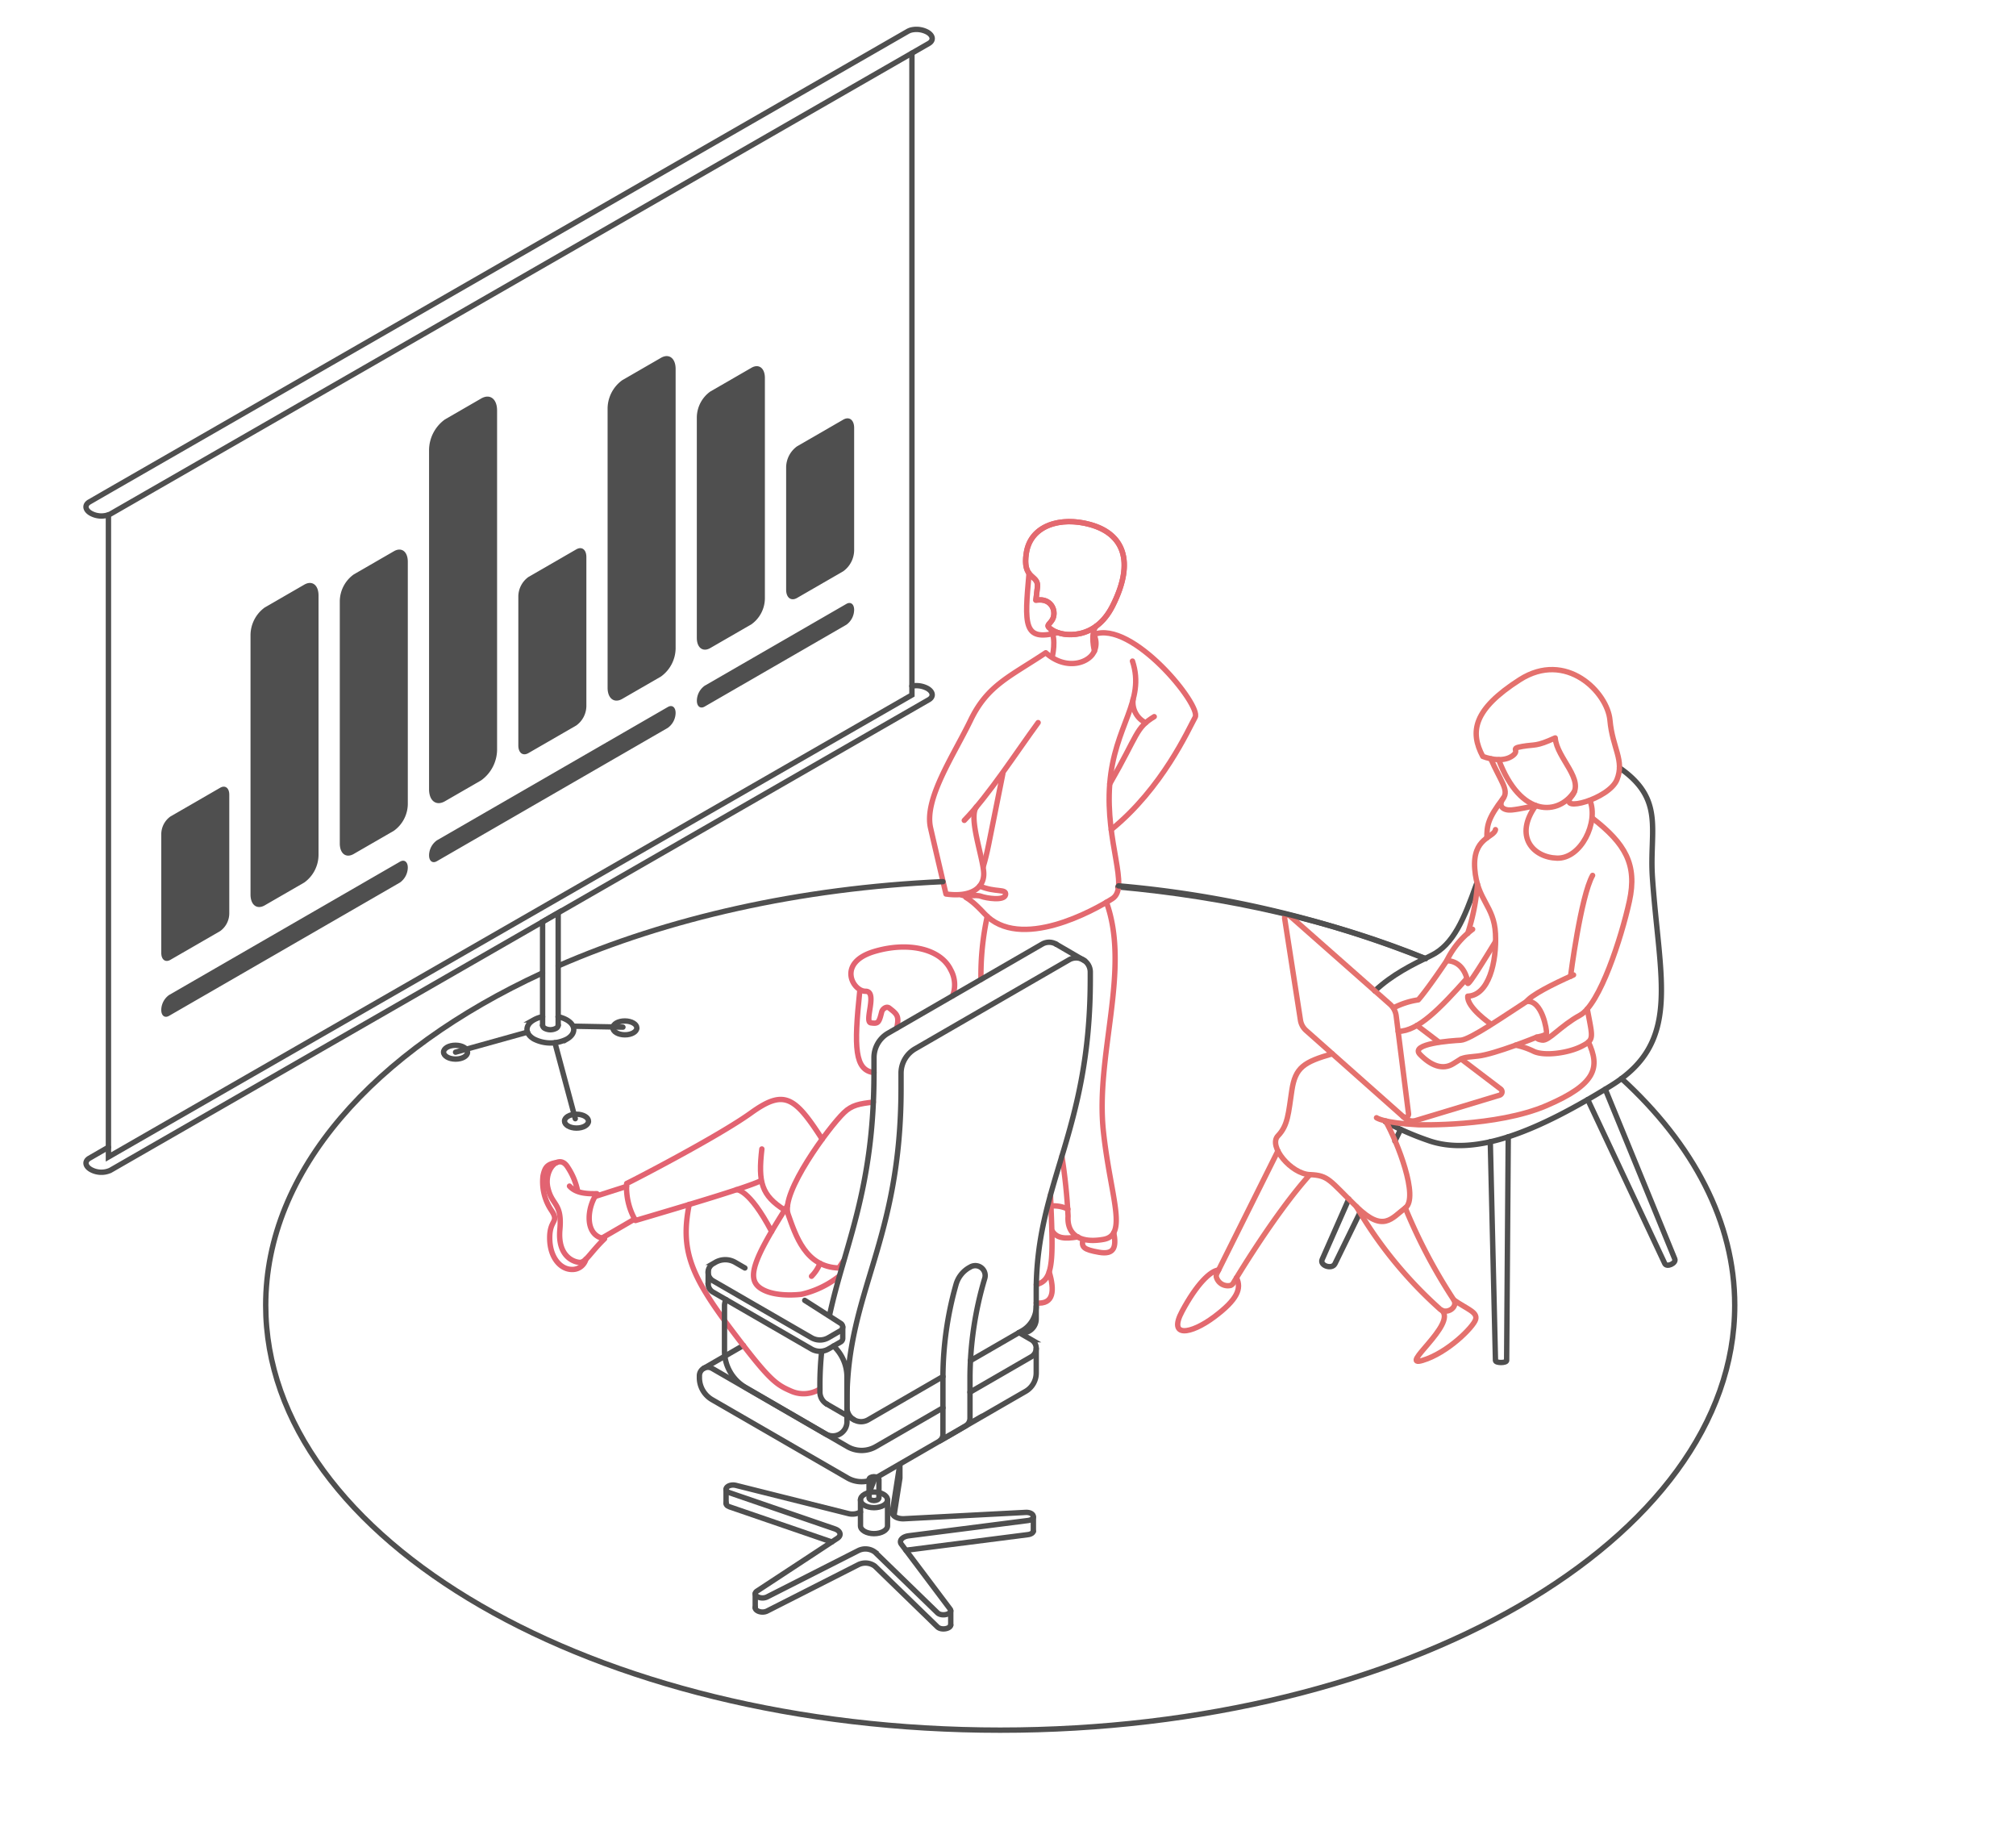 <svg xmlns="http://www.w3.org/2000/svg" width="375" height="342" viewBox="0 0 375 342"><rect width="375" height="342" fill="none"/><g transform="translate(-651.745 5830.459)"><line y1="4.269" x2="7.386" transform="translate(782.632 -5580.244)" fill="none" stroke="#4f4f4f" stroke-linecap="round" stroke-miterlimit="10" stroke-width="1"/><path d="M985.145-5561.283c20.228,1.814,39.857,6.256,57.222,13.329" transform="translate(-125.461 -104.237)" fill="none" stroke="#4f4f4f" stroke-linecap="round" stroke-miterlimit="10" stroke-width="1"/><path d="M1110.955-5597.913c8.506,5.9,5.531,11.576,6.128,20.384,1.295,19.109,5.5,30.584-7.7,38.727s-25.085,13.425-34.119,10.152a52.763,52.763,0,0,1-7.876-3.453" transform="translate(-157.968 -89.758)" fill="none" stroke="#4f4f4f" stroke-linecap="round" stroke-miterlimit="10" stroke-width="1"/><path d="M1064.19-5542.308c3.205-3.03,7.006-4.9,10.482-6.582,4.145-2,6.145-6.88,8.427-13.311" transform="translate(-156.705 -103.874)" fill="none" stroke="#4f4f4f" stroke-linecap="round" stroke-miterlimit="10" stroke-width="1"/><path d="M1103.038-5484.432l-.3,41.6c-.011.5-2.056.5-2.077.006l-.962-40.682" transform="translate(-170.741 -134.615)" fill="none" stroke="#4f4f4f" stroke-linecap="round" stroke-miterlimit="10" stroke-width="1"/><path d="M1129.669-5497.147l14.335,30.5c.367.762,2.169-.066,1.859-.854l-12.932-31.584" transform="translate(-182.587 -128.823)" fill="none" stroke="#4f4f4f" stroke-linecap="round" stroke-miterlimit="10" stroke-width="1"/><path d="M1066.808-5489.42" transform="translate(-157.74 -132.643)" fill="none" stroke="#e4716d" stroke-linecap="round" stroke-linejoin="round" stroke-width="1"/><path d="M1055.029-5462.9l-4.717,9.654c-.553,1.1-2.867.33-2.382-.8l4.959-11.248" transform="translate(-150.252 -142.179)" fill="none" stroke="#4f4f4f" stroke-linecap="round" stroke-miterlimit="10" stroke-width="1"/><line x1="1.058" y2="2.166" transform="translate(911.218 -5620.419)" fill="none" stroke="#4f4f4f" stroke-linecap="round" stroke-miterlimit="10" stroke-width="1"/><path d="M1123.175-5582.339c6.012,4.676,8.316,8.537,6.813,15.385s-5.511,19.205-9.186,21.209-5.792,4.825-7.041,4.63-1.021-.557-1.021-.557,1.737-.273,1.828-.731-.777-6.216-3.7-5.9c.914-1.188,4.616-3.108,8.73-4.936" transform="translate(-175.154 -95.914)" fill="none" stroke="#e4716d" stroke-linecap="round" stroke-linejoin="round" stroke-width="1"/><path d="M1110.056-5615.4c.313,3.854,5.678,7.8,3.018,10.9s7.015.465,8.463-3.138-.835-5.86-1.295-11.05-8.164-13.055-16.8-7.525-9.282,9.675-6.856,14.256c1.775.667,4.079.956,5.548-.132s-.665-1.311,1.809-1.731S1106.418-5613.748,1110.056-5615.4Z" transform="translate(-169.025 -77.827)" fill="none" stroke="#e4716d" stroke-linecap="round" stroke-linejoin="round" stroke-width="1"/><path d="M1102.276-5600.42c4.074,10.88,11.215,10.4,14.107,5.883" transform="translate(-171.76 -88.767)" fill="none" stroke="#e4716d" stroke-linecap="round" stroke-linejoin="round" stroke-width="1"/><path d="M1097.918-5578.9c-.25,1.5-4.3,1.451-3.854,7.306s3.6,6.809,3.854,12.061-1.253,11.46-5.155,11.611c-.2,2.1,4.254,5.154,4.254,5.154" transform="translate(-167.997 -97.275)" fill="none" stroke="#e4716d" stroke-linecap="round" stroke-linejoin="round" stroke-width="1"/><path d="M1128.482-5564.828c-2.2,3.9-4.1,18.767-4.1,18.767" transform="translate(-180.496 -102.836)" fill="none" stroke="#e4716d" stroke-linecap="round" stroke-linejoin="round" stroke-width="1"/><path d="M1097.7-5526.045c-4.183,2.7-10.532,7.108-12.255,7.2s-9.549.626-7.58,2.644,4.183,3,6.2,1.724,1.525-1.083,4.628-1.427,10.881-3.507,10.881-3.507" transform="translate(-161.984 -118.166)" fill="none" stroke="#e4716d" stroke-linecap="round" stroke-linejoin="round" stroke-width="1"/><path d="M1120.822-5523.75c1.005,5.447,1.376,5.7-1.064,6.948s-6.888,1.879-8.889.939a14,14,0,0,0-3.37-1.155" transform="translate(-173.824 -119.073)" fill="none" stroke="#e4716d" stroke-linecap="round" stroke-linejoin="round" stroke-width="1"/><path d="M1104.121-5513.579c2.165,4.68,1.539,7.812-7.794,11.819s-23.861,3.569-23.861,3.569c-6.605-.343-7.768-1.31-7.768-1.31" transform="translate(-156.906 -123.094)" fill="none" stroke="#e4716d" stroke-linecap="round" stroke-linejoin="round" stroke-width="1"/><path d="M1059.481-5515.719l-2.293-18.153a3.483,3.483,0,0,0-1.149-2.176l-18.66-16.464a.568.568,0,0,0-.8.049h0a.569.569,0,0,0-.135.464l2.935,18.906a3.243,3.243,0,0,0,1.051,1.926l18.025,15.994a.623.623,0,0,0,.878-.054A.622.622,0,0,0,1059.481-5515.719Z" transform="translate(-145.734 -107.648)" fill="none" stroke="#e4716d" stroke-linecap="round" stroke-linejoin="round" stroke-width="1"/><line x1="4.069" y1="3.093" transform="translate(915.312 -5639.766)" fill="none" stroke="#e4716d" stroke-linecap="round" stroke-linejoin="round" stroke-width="1"/><path d="M1083.643-5508.381l7.37,5.6a.654.654,0,0,1,.121.917h0a.655.655,0,0,1-.327.228l-15.557,4.7a2.185,2.185,0,0,1-2.085-.458l-.322-.286" transform="translate(-160.125 -125.148)" fill="none" stroke="#e4716d" stroke-linecap="round" stroke-linejoin="round" stroke-width="1"/><path d="M1099.857-5600.686c1.775,4.094,3.423,5.8,2.32,7.337s.071,2.312,1.563,2.178,4.482-.825,4.482-.825c-4.12,5.726-.5,9.664,3.956,9.789s7.755-6.648,6.117-10.746" transform="translate(-170.803 -88.662)" fill="none" stroke="#e4716d" stroke-linecap="round" stroke-linejoin="round" stroke-width="1"/><path d="M1101.7-5588.556c-2.927,3.806-3.05,5.144-3.044,7.378" transform="translate(-170.329 -93.457)" fill="none" stroke="#e4716d" stroke-linecap="round" stroke-linejoin="round" stroke-width="1"/><path d="M1095.393-5545.995c-1.754,2.872-5.166,8.473-5.184,7.755s-.737-4.093-3.9-4.165a15.927,15.927,0,0,1,4.811-5.84" transform="translate(-165.45 -109.391)" fill="none" stroke="#e4716d" stroke-linecap="round" stroke-linejoin="round" stroke-width="1"/><path d="M1094.569-5562.093a39.747,39.747,0,0,1-1.814,9.135" transform="translate(-167.996 -103.917)" fill="none" stroke="#e4716d" stroke-linecap="round" stroke-linejoin="round" stroke-width="1"/><path d="M1070.037-5529.852a14.745,14.745,0,0,1,4.54-1.455c1.784-2.022,5.3-7.279,5.3-7.279" transform="translate(-159.016 -113.209)" fill="none" stroke="#e4716d" stroke-linecap="round" stroke-linejoin="round" stroke-width="1"/><path d="M1084.139-5533.143c-5.065,5.66-9.078,9.822-12.79,9.85" transform="translate(-159.535 -115.36)" fill="none" stroke="#e4716d" stroke-linecap="round" stroke-linejoin="round" stroke-width="1"/><path d="M1054.1-5497.476c2.2,3.86,6.264,14.249,3.68,16.185s-4.065,4.646-9.1-.258-5.162-5.807-8.647-5.938-7.808-5.289-5.937-7.226,1.935-4.194,2.581-8.453,2.211-5.265,7.526-6.795" transform="translate(-144.633 -124.524)" fill="none" stroke="#e4716d" stroke-linecap="round" stroke-linejoin="round" stroke-width="1"/><path d="M1032.826-5475.677c-6.639,7.343-14.167,20.031-14.167,20.031a1.242,1.242,0,0,1-.541.559,2.212,2.212,0,0,1-2.711-1.618,1.231,1.231,0,0,1,.1-.561l11.369-22.819" transform="translate(-137.422 -136.333)" fill="none" stroke="#e4716d" stroke-linecap="round" stroke-linejoin="round" stroke-width="1"/><path d="M1067.612-5462.721q1.127,2.745,2.529,5.657a100.9,100.9,0,0,0,6.505,11.458c.812,1.429-1.465,2.842-2.689,1.6a78.739,78.739,0,0,1-9.7-10.432,78.493,78.493,0,0,1-5.745-8.539" transform="translate(-154.462 -143.094)" fill="none" stroke="#e4716d" stroke-linecap="round" stroke-linejoin="round" stroke-width="1"/><path d="M1014.475-5442.013c.985,1.97.192,4.031-4.165,7.279s-8.629,3.938-5.937-1.081,5.242-7.506,6.776-7.65" transform="translate(-132.729 -150.808)" fill="none" stroke="#e3696f" stroke-linecap="round" stroke-linejoin="round" stroke-width="1"/><path d="M1083.917-5434.249c2.5,1.73,4.463,2.261,4.038,3.643s-5.207,6.217-9.882,7.6,6.481-6.722,3.6-9.325" transform="translate(-161.734 -154.451)" fill="none" stroke="#e4716d" stroke-linecap="round" stroke-linejoin="round" stroke-width="1"/><g transform="translate(842.523 -5733.449)"><path d="M958.678-5659.015c3.387-.43,3.724,2.48,3.08,3.6s-1.525,1.052.168,2.076,7.689,1.96,11-4.564c4.323-8.526,1.875-13.511-4.16-15.172-5.458-1.5-11.024.1-11.853,5.232s2.329,3.99,2.05,6.409Z" transform="translate(-956.768 5673.612)" fill="none" stroke="#e3696f" stroke-linecap="round" stroke-linejoin="round" stroke-width="1"/><path d="M965.111-5652.607a6.571,6.571,0,0,1-3.186-.726c-1.693-1.024-.812-.953-.168-2.074a2.5,2.5,0,0,0-1.048-3.369,2.5,2.5,0,0,0-1.382-.277,5.169,5.169,0,0,0-.65.044l.28-2.418c.279-2.419-2.883-1.279-2.05-6.411.634-3.91,4.016-5.771,8.005-5.771a14.579,14.579,0,0,1,3.85.54c6.036,1.66,8.484,6.647,4.16,15.173C970.807-5653.73,967.6-5652.607,965.111-5652.607Z" transform="translate(-956.766 5673.611)" fill="none" stroke="#e3696f" stroke-linecap="round" stroke-linejoin="round" stroke-width="1"/></g><path d="M943.759-5578.879c.338-1.127.676-2.481,1-4.112,2-9.913,2.63-13.111,2.63-13.111" transform="translate(-109.102 -90.474)" fill="none" stroke="#e3696f" stroke-linecap="round" stroke-linejoin="round" stroke-width="1"/><path d="M969.345-5630.727c2.475,7.533-3.375,11.917-4.228,22.848s3.744,19.25.478,21.34-17.2,9.9-23.8,2.761c-3.711-4.015-4-2.581-2.972-3.378" transform="translate(-106.948 -76.788)" fill="none" stroke="#e3696f" stroke-linecap="round" stroke-linejoin="round" stroke-width="1"/><path d="M957.526-5657.71c-.827,9.5-1.153,12.746,5.335,11.011" transform="translate(-114.37 -66.122)" fill="none" stroke="#e3696f" stroke-linecap="round" stroke-linejoin="round" stroke-width="1"/><path d="M977.725-5639.107c7.11-2.778,20.086,13.2,18.86,15.387s-6.021,13.1-15.613,20.9" transform="translate(-122.528 -73.348)" fill="none" stroke="#e3696f" stroke-linecap="round" stroke-linejoin="round" stroke-width="1"/><path d="M982.638-5601.127c5.359-9.343,4.789-10.377,8.28-12.516" transform="translate(-124.47 -83.541)" fill="none" stroke="#e3696f" stroke-linecap="round" stroke-linejoin="round" stroke-width="1"/><path d="M989.81-5618.962a4.2,4.2,0,0,0,2.342,4.354" transform="translate(-127.289 -81.438)" fill="none" stroke="#e3696f" stroke-linecap="round" stroke-linejoin="round" stroke-width="1"/><path d="M951.637-5611.811c-3.971,5.422-9.175,13.5-13.736,18.185" transform="translate(-106.786 -84.265)" fill="none" stroke="#e3696f" stroke-linecap="round" stroke-linejoin="round" stroke-width="1"/><path d="M935.961-5606.871c-1.607,1.989,1.384,9.879,1.344,12.542s-2.463,4.316-7.026,3.689c0,0-1.633-6.894-2.868-12.289s4.3-13.511,7.446-20.033,7.232-8.046,13.981-12.543c3.305,2.968,7.092,2.222,8.587.43a3.5,3.5,0,0,0,.342-3.819" transform="translate(-102.57 -73.559)" fill="none" stroke="#e3696f" stroke-linecap="round" stroke-linejoin="round" stroke-width="1"/><path d="M967.921-5509.325a103.257,103.257,0,0,1,1.149,11.149c-.218,3.237,1.975,5.124,6.585,4.315s1.327-7.822,0-19.956c-1.569-14.344,5.1-30.107.553-42.74" transform="translate(-118.652 -106.106)" fill="none" stroke="#e3696f" stroke-linecap="round" stroke-linejoin="round" stroke-width="1"/><path d="M943.028-5540.48a51.848,51.848,0,0,1,1.168-11.732" transform="translate(-108.811 -107.823)" fill="none" stroke="#e3696f" stroke-linecap="round" stroke-linejoin="round" stroke-width="1"/><path d="M962.691-5466.569c.423,10.294.726,15.018-1.762,16.34a3.577,3.577,0,0,1-.882.334" transform="translate(-115.54 -141.676)" fill="none" stroke="#e3696f" stroke-linecap="round" stroke-linejoin="round" stroke-width="1"/><path d="M962.436-5442.923c1.008,3.427.931,6.116-2.411,5.8" transform="translate(-115.531 -151.022)" fill="none" stroke="#e3696f" stroke-linecap="round" stroke-linejoin="round" stroke-width="1"/><path d="M980.075-5454.974c.49,2.6.169,4.173-2.74,3.665s-3.227-.98-3.036-2.212" transform="translate(-121.156 -146.259)" fill="none" stroke="#e3696f" stroke-linecap="round" stroke-linejoin="round" stroke-width="1"/><path d="M969.688-5454.431c-2.584.422-3.948.264-4.854-1.189" transform="translate(-117.432 -146.003)" fill="none" stroke="#e3696f" stroke-linecap="round" stroke-linejoin="round" stroke-width="1"/><path d="M967.712-5462.594a6.094,6.094,0,0,0-3.151-.573" transform="translate(-117.324 -143.011)" fill="none" stroke="#e3696f" stroke-linecap="round" stroke-linejoin="round" stroke-width="1"/><path d="M964.625-5640.246c.968,1.8.218,4.869.218,4.869" transform="translate(-117.35 -73.025)" fill="none" stroke="#e3696f" stroke-linecap="round" stroke-linejoin="round" stroke-width="1"/><path d="M940.36-5561.551c2.963,1.266,5.033.43,4.821,1.619s-3.571.653-4.572.284-2.86.172-3.709-.284" transform="translate(-106.39 -104.131)" fill="none" stroke="#e3696f" stroke-linecap="round" stroke-linejoin="round" stroke-width="1"/><path d="M978.038-5641.435c-1.13,1.45-.287,4.6-.287,4.6" transform="translate(-122.418 -72.555)" fill="none" stroke="#e3696f" stroke-linecap="round" stroke-linejoin="round" stroke-width="1"/><path d="M899.464-5495.1c-2.531.287-3.983.525-5.472,1.965-2.832,2.737-11.8,14.914-10.383,18.879s3.209,9.816,9.44,10q.443-.658.855-1.311" transform="translate(-85.266 -130.396)" fill="none" stroke="#e26371" stroke-linecap="round" stroke-linejoin="round" stroke-width="1"/><path d="M908-5514.064c-3.585-.413-3.755-4.635-2.649-15.118" transform="translate(-93.683 -116.926)" fill="none" stroke="#e26371" stroke-linecap="round" stroke-linejoin="round" stroke-width="1"/><path d="M870.4-5488.531c-5.136-7.989-7.1-9.3-13.251-4.876s-22.214,12.705-23.115,13.115a12.217,12.217,0,0,0,1.64,6.886c8.852-2.622,20.223-5.969,23.258-7.363" transform="translate(-65.72 -130.075)" fill="none" stroke="#e26371" stroke-linecap="round" stroke-linejoin="round" stroke-width="1"/><path d="M815.285-5471.22a12.6,12.6,0,0,0-1.9-4.582c-1.625-2.561-4.43.529-3.657,3.9s2.682,2.764,2.233,7.762,2.6,6.057,3.7,6.1,1.991-1.87,4.611-4.395c-3.922-.595-3.205-6.008-1.424-8.383-2.253.056-4-.187-5.1-1.407" transform="translate(-56.072 -137.652)" fill="none" stroke="#e26371" stroke-linecap="round" stroke-linejoin="round" stroke-width="1"/><path d="M810.845-5476.55c-1.851.316-2.249.912-2.588,2.47a9.5,9.5,0,0,0,1.587,6.49c1.474,2.268-.381,1.587-.346,5.159s1.99,5.783,4.145,5.783a2.588,2.588,0,0,0,2.592-1.915" transform="translate(-55.499 -137.73)" fill="none" stroke="#e26371" stroke-linecap="round" stroke-linejoin="round" stroke-width="1"/><line x1="5.853" y2="1.872" transform="translate(762.439 -5609.826)" fill="none" stroke="#e26371" stroke-linecap="round" stroke-linejoin="round" stroke-width="1"/><line x1="6.105" y2="3.546" transform="translate(763.689 -5603.745)" fill="none" stroke="#e26371" stroke-linecap="round" stroke-linejoin="round" stroke-width="1"/><path d="M879.393-5463.273c-6.4,10.043-7.691,13.606-4.991,15.386s7.6,1.1,7.6,1.1a17.636,17.636,0,0,0,6.972-3.345" transform="translate(-81.162 -142.978)" fill="none" stroke="#e26371" stroke-linecap="round" stroke-linejoin="round" stroke-width="1"/><path d="M875.471-5480.691c-.722,6.254-.06,8.632,4.249,11.357" transform="translate(-82.01 -136.093)" fill="none" stroke="#e26371" stroke-linecap="round" stroke-linejoin="round" stroke-width="1"/><path d="M874.355-5460.394c-4.246-8.071-6.545-7.764-6.545-7.764" transform="translate(-79.081 -141.047)" fill="none" stroke="#e26371" stroke-linecap="round" stroke-linejoin="round" stroke-width="1"/><path d="M852.926-5463.656c-1.693,8.417.215,13.217,7.87,23.362,6.991,9.265,8.18,10.114,11.123,11.384a5.708,5.708,0,0,0,5.313-.406" transform="translate(-72.972 -142.827)" fill="none" stroke="#e26371" stroke-linecap="round" stroke-linejoin="round" stroke-width="1"/><path d="M911.55-5527.7c.5-2.271.1-2.581-1.373-3.733-.544-.428-1.286.159-1.423.722-.507,2.069-.685,2.205-2.007,2.021s1.347-5.9-1-5.875-5.357-5.281,1.594-7.386c6.083-1.84,12.3-.653,14.258,3.4a5.718,5.718,0,0,1,.346,4.838" transform="translate(-93.007 -111.547)" fill="none" stroke="#e26371" stroke-linecap="round" stroke-linejoin="round" stroke-width="1"/><path d="M892.481-5445.528a6.972,6.972,0,0,1-1.572,2.408" transform="translate(-88.211 -149.993)" fill="none" stroke="#e26371" stroke-linecap="round" stroke-linejoin="round" stroke-width="1"/><path d="M877.077-5439.072l6.671,4.264a.785.785,0,0,1,.29,1.072l0,.005a.8.8,0,0,1-.288.288l-2.27,1.311a3.156,3.156,0,0,1-3.157,0l-18.3-10.574a1.84,1.84,0,0,1-.672-2.514,1.833,1.833,0,0,1,.672-.672l.431-.25a3.679,3.679,0,0,1,3.683,0l1.806,1.043" transform="translate(-75.64 -149.554)" fill="none" stroke="#4f4f4f" stroke-linecap="round" stroke-miterlimit="10" stroke-width="1"/><path d="M924.766-5464.539l9.625-5.563a5.262,5.262,0,0,0,2.627-4.551v-2.779c0-20.346,10.057-29.562,10.057-58.13v-1.258a2.629,2.629,0,0,0-2.629-2.628,2.627,2.627,0,0,0-1.313.353l-28.634,16.55a5.253,5.253,0,0,0-2.626,4.551v2.778c0,28.569-10.058,37.785-10.058,58.13v1.259a2.629,2.629,0,0,0,2.629,2.627h0a2.633,2.633,0,0,0,1.315-.353l13.909-8.039" transform="translate(-92.522 -112.868)" fill="none" stroke="#4f4f4f" stroke-linecap="round" stroke-miterlimit="10" stroke-width="1"/><path d="M893.825-5418.474a59.053,59.053,0,0,0-.333,6.3v1.259a2.6,2.6,0,0,0,1.27,2.249" transform="translate(-89.232 -160.686)" fill="none" stroke="#4f4f4f" stroke-linecap="round" stroke-miterlimit="10" stroke-width="1"/><path d="M938.621-5543.905a2.6,2.6,0,0,0-2.629,0l-28.635,16.548a5.256,5.256,0,0,0-2.626,4.55v2.778c0,21.845-5.487,32.232-8.254,45.072" transform="translate(-90.413 -110.965)" fill="none" stroke="#4f4f4f" stroke-linecap="round" stroke-miterlimit="10" stroke-width="1"/><line x1="5.361" y1="3.126" transform="translate(848.178 -5654.887)" fill="none" stroke="#4f4f4f" stroke-linecap="round" stroke-miterlimit="10" stroke-width="1"/><line x1="5.066" y1="2.93" transform="translate(805.53 -5569.352)" fill="none" stroke="#4f4f4f" stroke-linecap="round" stroke-miterlimit="10" stroke-width="1"/><path d="M901.724-5408.286l-12.494,7.218a5.261,5.261,0,0,1-5.261,0l-25.181-14.551a1.579,1.579,0,0,0-2.156.583h0a1.581,1.581,0,0,0-.21.783v.349a4.733,4.733,0,0,0,2.363,4.1l25.181,14.552a5.258,5.258,0,0,0,5.261,0l24.008-13.874,3.87-2.229a3.945,3.945,0,0,0,1.97-3.414v-4.539" transform="translate(-74.579 -160.356)" fill="none" stroke="#4f4f4f" stroke-linecap="round" stroke-miterlimit="10" stroke-width="1"/><path d="M948.779-5424.221l2.272,1.313a1.84,1.84,0,0,1,.674,2.513h0a1.842,1.842,0,0,1-.674.673l-11.4,6.588" transform="translate(-107.477 -158.414)" fill="none" stroke="#4f4f4f" stroke-linecap="round" stroke-miterlimit="10" stroke-width="1"/><path d="M864.418-5434.365a2.615,2.615,0,0,0-.279,1.186v8.335a7.887,7.887,0,0,0,3.939,6.827l14.9,8.647a2.628,2.628,0,0,0,3.59-.961,2.629,2.629,0,0,0,.353-1.314v-8.335a7.886,7.886,0,0,0-2.491-5.751" transform="translate(-77.63 -154.405)" fill="none" stroke="#4f4f4f" stroke-linecap="round" stroke-miterlimit="10" stroke-width="1"/><path d="M954.743-5427.412a2.623,2.623,0,0,0,3.13-1.987v0a2.614,2.614,0,0,0,.061-.644v-2.25" transform="translate(-113.443 -155.223)" fill="none" stroke="#4f4f4f" stroke-linecap="round" stroke-miterlimit="10" stroke-width="1"/><path d="M859.107-5439.328a1.823,1.823,0,0,0,.919,1.615l18.3,10.575a3.15,3.15,0,0,0,3.156,0l2.27-1.312a.785.785,0,0,0,.394-.683v-2.1" transform="translate(-75.641 -152.443)" fill="none" stroke="#4f4f4f" stroke-linecap="round" stroke-miterlimit="10" stroke-width="1"/><line x1="0.015" y2="2.313" transform="translate(783.466 -5594.087)" fill="none" stroke="#4f4f4f" stroke-linecap="round" stroke-miterlimit="10" stroke-width="1"/><path d="M935.705-5444.434a5.273,5.273,0,0,0-2.451,3.21,63.625,63.625,0,0,0-2.412,17.042v10.729a1.547,1.547,0,0,1-.752,1.331h0l3.556-2.056,1.391-.813a1.693,1.693,0,0,0,.838-1.46v-7.734a65.3,65.3,0,0,1,2.756-18.3,1.838,1.838,0,0,0-1.283-2.261h0a1.834,1.834,0,0,0-1.411.183Z" transform="translate(-103.699 -150.274)" fill="none" stroke="#4f4f4f" stroke-linecap="round" stroke-miterlimit="10" stroke-width="1"/><path d="M911-5372.781v4.83c0,.8-1.125,1.451-2.515,1.451s-2.515-.651-2.515-1.451v-4.83" transform="translate(-94.163 -178.748)" fill="none" stroke="#4f4f4f" stroke-linecap="round" stroke-miterlimit="10" stroke-width="1"/><ellipse cx="2.515" cy="1.453" rx="2.515" ry="1.453" transform="translate(811.805 -5552.982)" fill="none" stroke="#4f4f4f" stroke-linecap="round" stroke-miterlimit="10" stroke-width="1"/><path d="M909.527-5375.465c-.508,0-.919-.233-.919-.52v-3.4c0-.288.412-.52.919-.52s.92.233.92.52v3.4C910.446-5375.7,910.035-5375.465,909.527-5375.465Z" transform="translate(-95.207 -175.933)" fill="none" stroke="#4f4f4f" stroke-linecap="round" stroke-miterlimit="10" stroke-width="1"/><line x1="1.05" y2="2.734" transform="translate(813.399 -5555.5)" fill="none" stroke="#4f4f4f" stroke-linecap="round" stroke-miterlimit="10" stroke-width="1"/><path d="M895.855-5374.171l1.1-7.015v-2.628l-1.4,8.928c-.113.716.933,1.32,2.177,1.255l22.593-1.179c1.653-.086,2.042,1.308.423,1.513l-22.133,2.832c-1.217.155-1.883.913-1.384,1.572l9.058,12.049c.665.881-1.507,1.517-2.358.691l-11.636-11.29a2.966,2.966,0,0,0-3.031-.283l-16.993,8.625c-1.244.631-2.974-.368-1.881-1.085l14.94-9.812c.821-.541.587-1.38-.49-1.75l-19.561-6.717c-1.431-.49-.331-1.744,1.2-1.363l20.869,5.229a3.06,3.06,0,0,0,2.278-.289" transform="translate(-77.819 -174.386)" fill="none" stroke="#4f4f4f" stroke-linecap="round" stroke-miterlimit="10" stroke-width="1"/><path d="M920-5359.528a3.077,3.077,0,0,1,.51-.11l22.133-2.832c.6-.078.932-.322,1.014-.592" transform="translate(-99.71 -182.589)" fill="none" stroke="#4f4f4f" stroke-linecap="round" stroke-miterlimit="10" stroke-width="1"/><path d="M873.6-5345.1c-.121.615,1.209,1.178,2.219.665l16.993-8.625a2.97,2.97,0,0,1,3.031.283l11.635,11.293c.734.712,2.443.34,2.479-.34" transform="translate(-81.367 -186.43)" fill="none" stroke="#4f4f4f" stroke-linecap="round" stroke-miterlimit="10" stroke-width="1"/><path d="M864.625-5371.868c-.064.272.116.564.654.749l19,6.527" transform="translate(-77.817 -179.108)" fill="none" stroke="#4f4f4f" stroke-linecap="round" stroke-miterlimit="10" stroke-width="1"/><line y2="2.643" transform="translate(828.596 -5530.895)" fill="none" stroke="#4f4f4f" stroke-linecap="round" stroke-miterlimit="10" stroke-width="1"/><line y2="2.595" transform="translate(843.965 -5548.307)" fill="none" stroke="#4f4f4f" stroke-linecap="round" stroke-miterlimit="10" stroke-width="1"/><line y2="2.606" transform="translate(792.227 -5534.07)" fill="none" stroke="#4f4f4f" stroke-linecap="round" stroke-miterlimit="10" stroke-width="1"/><line y1="2.459" transform="translate(786.805 -5553.415)" fill="none" stroke="#4f4f4f" stroke-linecap="round" stroke-miterlimit="10" stroke-width="1"/><path d="M821.374-5623.091a4.3,4.3,0,0,1,2.879.431h0c1.077.621,1.193,1.561.262,2.1l-152.245,87.52a4.039,4.039,0,0,1-3.635-.151h0c-1.076-.62-1.193-1.561-.261-2.1l3.541-2.044" transform="translate(0 -79.773)" fill="none" stroke="#4f4f4f" stroke-linecap="round" stroke-miterlimit="10" stroke-width="1"/><path d="M824.515-5822.378,672.27-5734.859a4.039,4.039,0,0,1-3.635-.151h0c-1.076-.621-1.193-1.561-.261-2.1l3.541-2.043,148.7-85.477a2.61,2.61,0,0,1,.756-.279,4.3,4.3,0,0,1,2.88.43h0C825.33-5823.855,825.446-5822.917,824.515-5822.378Z" transform="translate(0 0)" fill="none" stroke="#4f4f4f" stroke-linecap="round" stroke-miterlimit="10" stroke-width="1"/><path d="M824.1-5817.672v119.351l-149.46,85.913V-5731.8" transform="translate(-2.725 -2.893)" fill="none" stroke="#4f4f4f" stroke-linecap="round" stroke-miterlimit="10" stroke-width="1"/><path d="M701.851-5565.25l-9.263,5.348c-.932.538-1.693-.039-1.693-1.283v-22.133a4.078,4.078,0,0,1,1.693-3.239l9.263-5.348c.932-.539,1.693.04,1.693,1.282v22.133A4.072,4.072,0,0,1,701.851-5565.25Z" transform="translate(-9.151 -92.054)" fill="#4f4f4f"/><path d="M728.342-5599.043l-7.34,4.237c-1.462.846-2.657-.061-2.657-2.008v-48.3A6.4,6.4,0,0,1,721-5650.2l7.34-4.237c1.461-.848,2.656.06,2.656,2.008v48.3A6.374,6.374,0,0,1,728.342-5599.043Z" transform="translate(-20.001 -67.292)" fill="#4f4f4f"/><path d="M755.871-5612.73l-7.479,4.317c-1.423.822-2.587-.059-2.587-1.955v-45.084a6.217,6.217,0,0,1,2.587-4.942l7.479-4.319c1.422-.822,2.586.061,2.586,1.955v45.084A6.213,6.213,0,0,1,755.871-5612.73Z" transform="translate(-30.855 -63.232)" fill="#4f4f4f"/><path d="M782.96-5640.7l-6.74,3.888c-1.626.938-2.957-.067-2.957-2.234v-63.125a7.105,7.105,0,0,1,2.957-5.649l6.74-3.892c1.626-.938,2.958.067,2.958,2.233v63.125A7.11,7.11,0,0,1,782.96-5640.7Z" transform="translate(-41.709 -44.639)" fill="#4f4f4f"/><path d="M811.5-5632.482l-8.9,5.136c-1.035.6-1.878-.042-1.878-1.421v-27.739a4.51,4.51,0,0,1,1.878-3.589l8.9-5.137c1.035-.6,1.879.042,1.879,1.42v27.739A4.516,4.516,0,0,1,811.5-5632.482Z" transform="translate(-52.562 -63.06)" fill="#4f4f4f"/><path d="M838.1-5664.922l-7.184,4.146c-1.5.872-2.735-.061-2.735-2.07v-51.975a6.57,6.57,0,0,1,2.735-5.225l7.184-4.147c1.5-.869,2.735.06,2.735,2.069v51.976A6.567,6.567,0,0,1,838.1-5664.922Z" transform="translate(-63.416 -39.715)" fill="#4f4f4f"/><path d="M865.794-5673.423,858.13-5669c-1.373.792-2.5-.055-2.5-1.888v-41.043a6,6,0,0,1,2.5-4.771l7.661-4.422c1.373-.794,2.5.055,2.5,1.887v41.042A5.994,5.994,0,0,1,865.794-5673.423Z" transform="translate(-74.268 -40.939)" fill="#4f4f4f"/><path d="M893.72-5676.934l-8.587,4.958c-1.118.645-2.032-.045-2.032-1.536v-22.778a4.886,4.886,0,0,1,2.032-3.884l8.587-4.959c1.118-.644,2.032.045,2.032,1.536v22.779A4.887,4.887,0,0,1,893.72-5676.934Z" transform="translate(-85.125 -47.282)" fill="#4f4f4f"/><path d="M735.3-5565.283l-42.958,24.8c-.8.464-1.451-.029-1.451-1.1h0a3.479,3.479,0,0,1,1.451-2.774l42.958-24.8c.8-.464,1.451.027,1.451,1.1h0A3.48,3.48,0,0,1,735.3-5565.283Z" transform="translate(-9.15 -101.057)" fill="#4f4f4f"/><path d="M817.675-5612.843l-42.958,24.8c-.8.464-1.451-.028-1.451-1.1h0a3.483,3.483,0,0,1,1.451-2.776l42.958-24.8c.8-.464,1.451.027,1.451,1.1h0A3.48,3.48,0,0,1,817.675-5612.843Z" transform="translate(-41.71 -82.256)" fill="#4f4f4f"/><path d="M883.445-5644.546l-26.353,15.214c-.8.464-1.451-.028-1.451-1.1h0a3.478,3.478,0,0,1,1.451-2.774l26.353-15.215c.8-.463,1.451.028,1.451,1.1h0A3.479,3.479,0,0,1,883.445-5644.546Z" transform="translate(-74.27 -69.726)" fill="#4f4f4f"/><path d="M811.085-5532.409v-20.907l-2.9,1.669v19.239" transform="translate(-55.511 -107.387)" fill="none" stroke="#4f4f4f" stroke-linecap="round" stroke-miterlimit="10" stroke-width="1"/><line x2="9.148" y2="0.172" transform="translate(758.469 -5639.614)" fill="none" stroke="#4f4f4f" stroke-linecap="round" stroke-miterlimit="10" stroke-width="1"/><line x1="3.788" y1="14.129" transform="translate(754.966 -5636.544)" fill="none" stroke="#4f4f4f" stroke-linecap="round" stroke-miterlimit="10" stroke-width="1"/><line x1="13.384" y2="3.726" transform="translate(736.483 -5638.51)" fill="none" stroke="#4f4f4f" stroke-linecap="round" stroke-miterlimit="10" stroke-width="1"/><path d="M809.171-5521.361a5.5,5.5,0,0,1,1.633.6c1.7.984,1.712,2.572.019,3.55a6.8,6.8,0,0,1-6.149-.011c-1.7-.983-1.712-2.573-.019-3.55a5.4,5.4,0,0,1,1.633-.591" transform="translate(-53.618 -120.015)" fill="none" stroke="#4f4f4f" stroke-linecap="round" stroke-miterlimit="10" stroke-width="1"/><path d="M808.181-5518.723a.744.744,0,0,0,.427.568,2.272,2.272,0,0,0,2.056,0,.716.716,0,0,0,.423-.591" transform="translate(-55.511 -121.052)" fill="none" stroke="#4f4f4f" stroke-linecap="round" stroke-miterlimit="10" stroke-width="1"/><ellipse cx="1.287" cy="2.229" rx="1.287" ry="2.229" transform="translate(756.746 -5620.684) rotate(-89.689)" fill="none" stroke="#4f4f4f" stroke-linecap="round" stroke-miterlimit="10" stroke-width="1"/><ellipse cx="1.287" cy="2.229" rx="1.287" ry="2.229" transform="translate(765.741 -5638.025) rotate(-89.689)" fill="none" stroke="#4f4f4f" stroke-linecap="round" stroke-miterlimit="10" stroke-width="1"/><ellipse cx="1.287" cy="2.229" rx="1.287" ry="2.229" transform="translate(734.247 -5633.51) rotate(-89.689)" fill="none" stroke="#4f4f4f" stroke-linecap="round" stroke-miterlimit="10" stroke-width="1"/><path d="M774.5-5534.826c-31.379,14.479-51.486,36.783-51.486,61.8,0,43.641,61.171,79.02,136.628,79.02s136.628-35.378,136.628-79.02c0-15.5-7.72-29.965-21.058-42.167" transform="translate(-21.845 -114.695)" fill="none" stroke="#4f4f4f" stroke-linecap="round" stroke-miterlimit="10" stroke-width="1"/><path d="M884.548-5562.9c-26.751,1.193-51.342,6.842-71.561,15.666" transform="translate(-57.411 -103.597)" fill="none" stroke="#4f4f4f" stroke-linecap="round" stroke-miterlimit="10" stroke-width="1"/><path d="M1042.437-5548.047a200.108,200.108,0,0,0-57.077-13.56" transform="translate(-125.546 -104.109)" fill="none" stroke="#4f4f4f" stroke-linecap="round" stroke-miterlimit="10" stroke-width="1"/></g></svg>